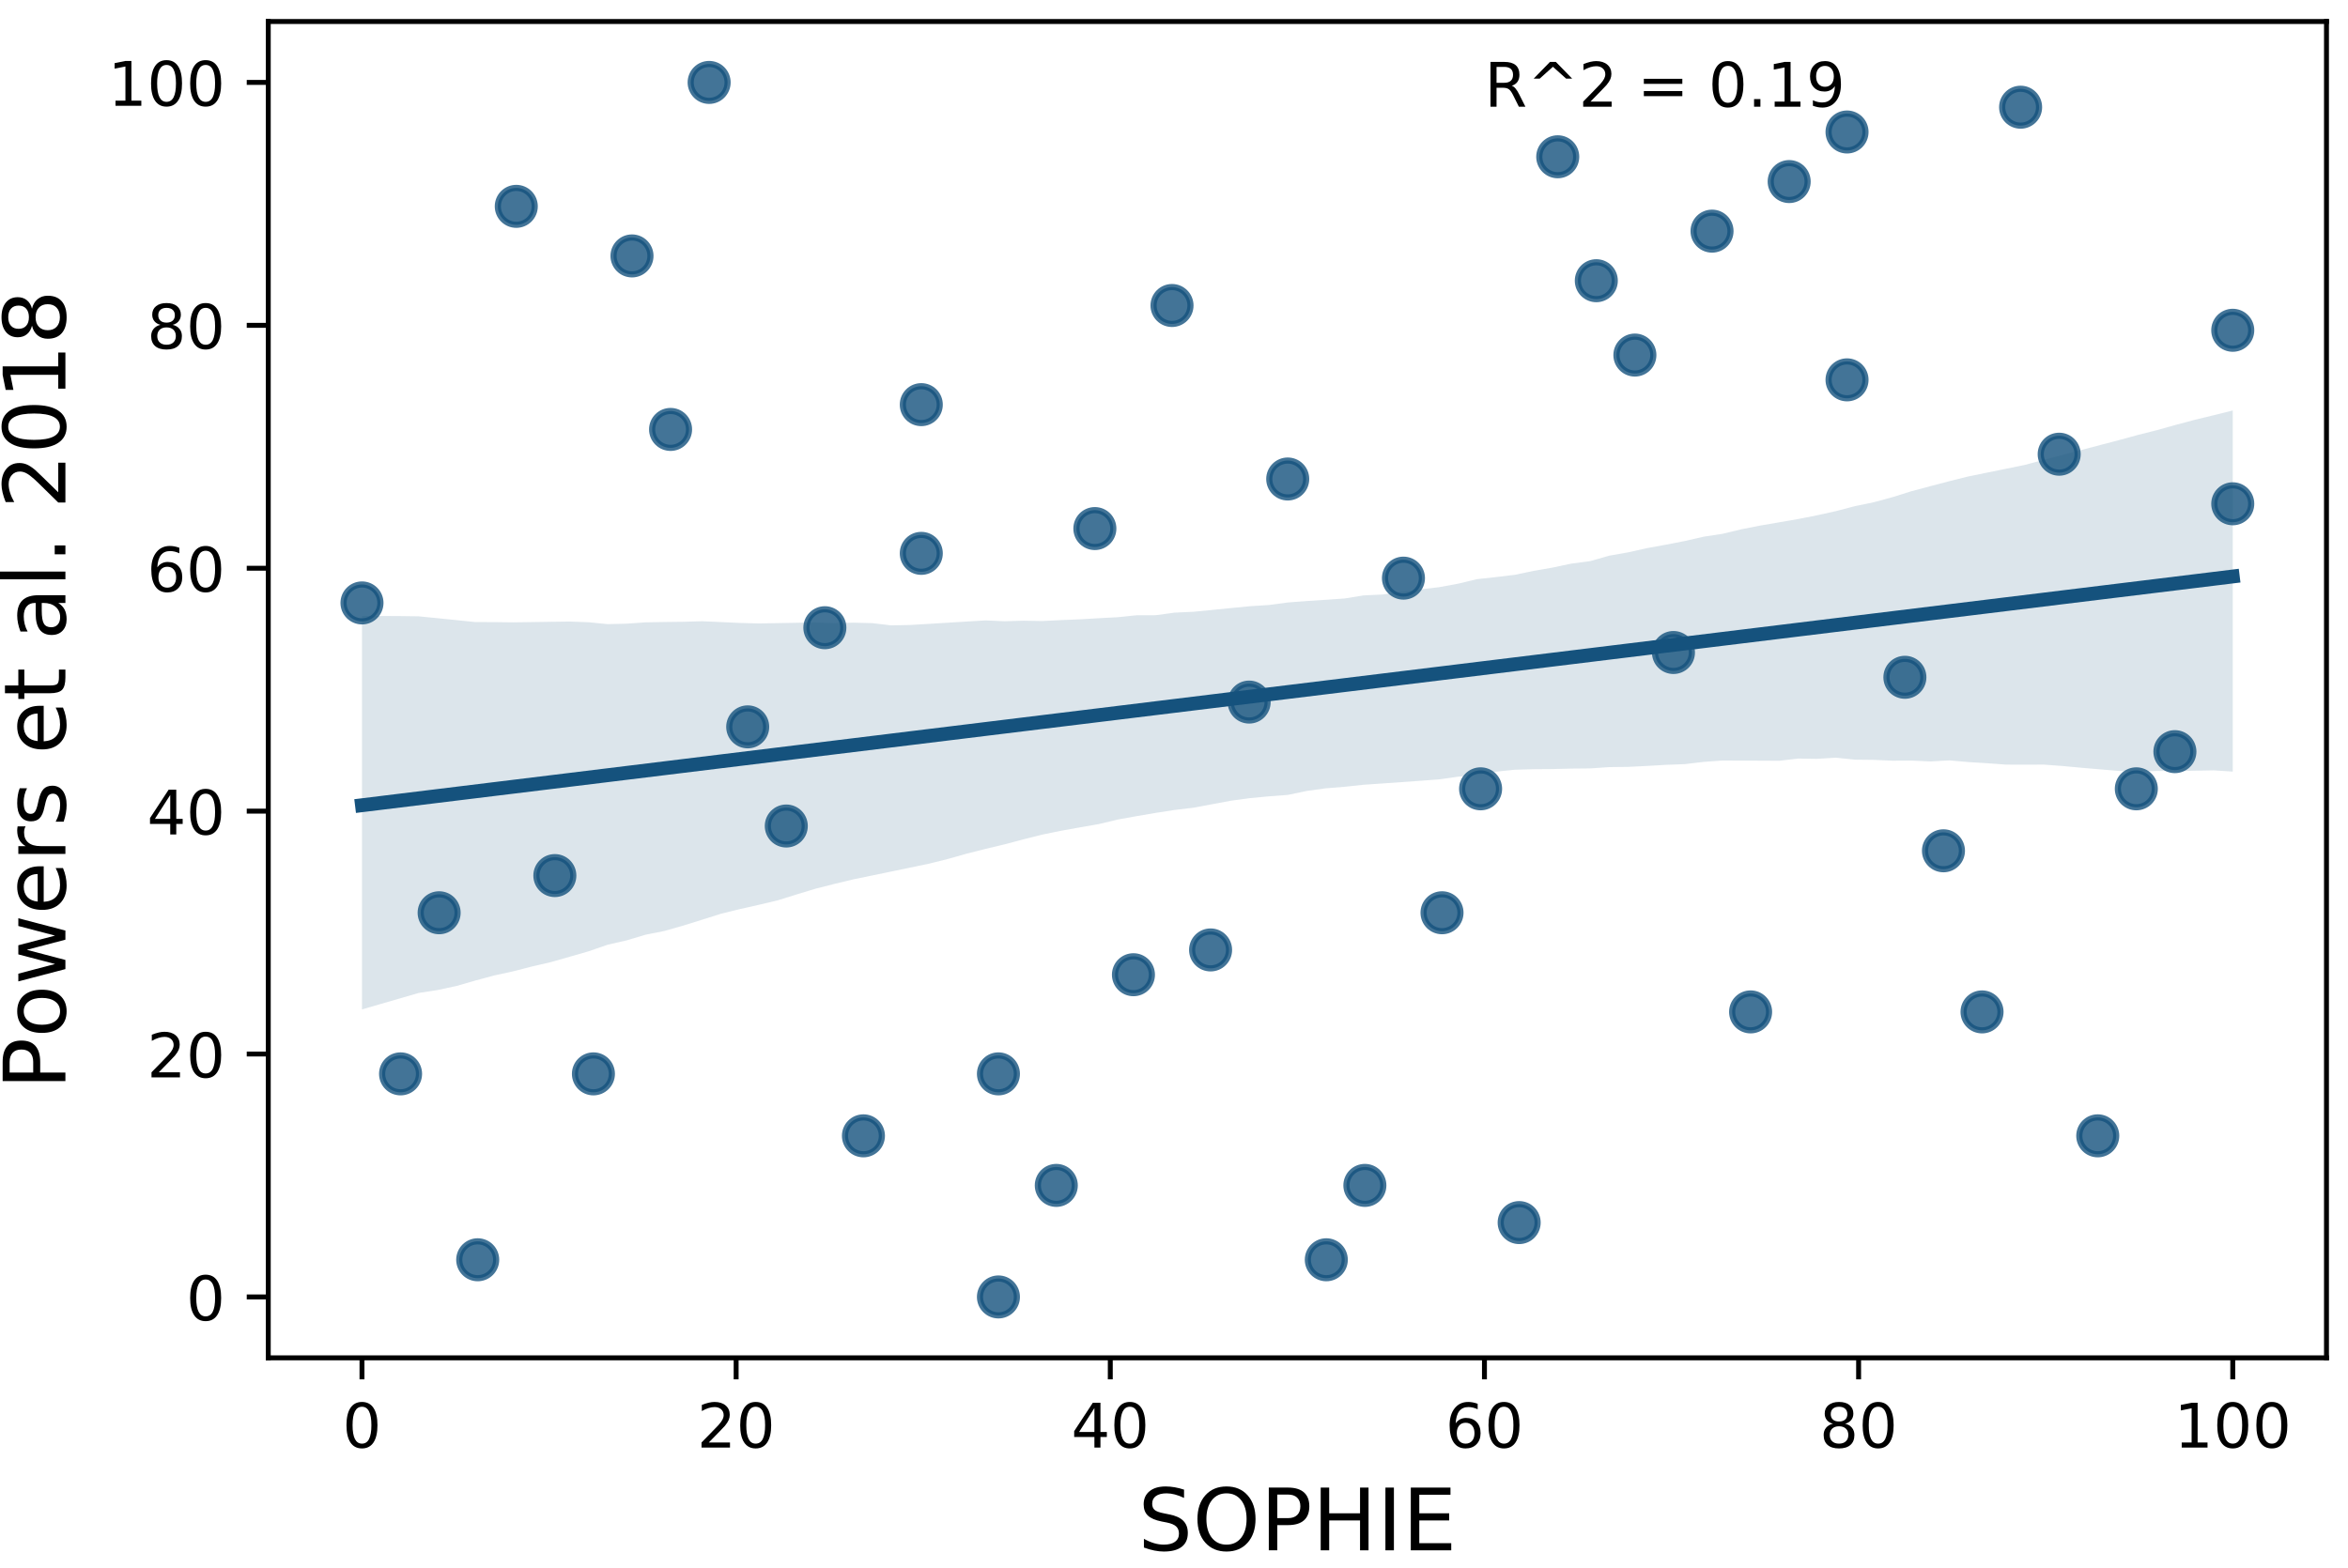 <?xml version="1.0" encoding="utf-8" standalone="no"?>
<!DOCTYPE svg PUBLIC "-//W3C//DTD SVG 1.1//EN"
  "http://www.w3.org/Graphics/SVG/1.1/DTD/svg11.dtd">
<!-- Created with matplotlib (https://matplotlib.org/) -->
<svg height="255.167pt" version="1.1" viewBox="0 0 381.937 255.167" width="381.937pt" xmlns="http://www.w3.org/2000/svg" xmlns:xlink="http://www.w3.org/1999/xlink">
 <defs>
  <style type="text/css">
*{stroke-linecap:butt;stroke-linejoin:round;}
  </style>
 </defs>
 <g id="figure_1">
  <g id="patch_1">
   <path d="M 0 255.167
L 381.937 255.167
L 381.937 0
L 0 0
z
" style="fill:none;"/>
  </g>
  <g id="axes_1">
   <g id="patch_2">
    <path d="M 43.637 220.94
L 378.437 220.94
L 378.437 3.5
L 43.637 3.5
z
" style="fill:none;"/>
   </g>
   <g id="PathCollection_1">
    <defs>
     <path d="M 0 3
C 0.796 3 1.559 2.684 2.121 2.121
C 2.684 1.559 3 0.796 3 0
C 3 -0.796 2.684 -1.559 2.121 -2.121
C 1.559 -2.684 0.796 -3 0 -3
C -0.796 -3 -1.559 -2.684 -2.121 -2.121
C -2.684 -1.559 -3 -0.796 -3 0
C -3 0.796 -2.684 1.559 -2.121 2.121
C -1.559 2.684 -0.796 3 0 3
z
" id="m797c9a534a" style="stroke:#15527d;stroke-opacity:0.8;"/>
    </defs>
    <g clip-path="url(#p2f6f426ae2)">
     <use style="fill:#15527d;fill-opacity:0.8;stroke:#15527d;stroke-opacity:0.8;" x="65.157" xlink:href="#m797c9a534a" y="174.732"/>
     <use style="fill:#15527d;fill-opacity:0.8;stroke:#15527d;stroke-opacity:0.8;" x="115.352" xlink:href="#m797c9a534a" y="13.411"/>
     <use style="fill:#15527d;fill-opacity:0.8;stroke:#15527d;stroke-opacity:0.8;" x="300.447" xlink:href="#m797c9a534a" y="61.807"/>
     <use style="fill:#15527d;fill-opacity:0.8;stroke:#15527d;stroke-opacity:0.8;" x="77.706" xlink:href="#m797c9a534a" y="204.98"/>
     <use style="fill:#15527d;fill-opacity:0.8;stroke:#15527d;stroke-opacity:0.8;" x="71.431" xlink:href="#m797c9a534a" y="148.517"/>
     <use style="fill:#15527d;fill-opacity:0.8;stroke:#15527d;stroke-opacity:0.8;" x="247.115" xlink:href="#m797c9a534a" y="198.93"/>
     <use style="fill:#15527d;fill-opacity:0.8;stroke:#15527d;stroke-opacity:0.8;" x="347.505" xlink:href="#m797c9a534a" y="128.352"/>
     <use style="fill:#15527d;fill-opacity:0.8;stroke:#15527d;stroke-opacity:0.8;" x="341.231" xlink:href="#m797c9a534a" y="184.814"/>
     <use style="fill:#15527d;fill-opacity:0.8;stroke:#15527d;stroke-opacity:0.8;" x="203.194" xlink:href="#m797c9a534a" y="114.237"/>
     <use style="fill:#15527d;fill-opacity:0.8;stroke:#15527d;stroke-opacity:0.8;" x="127.901" xlink:href="#m797c9a534a" y="134.402"/>
     <use style="fill:#15527d;fill-opacity:0.8;stroke:#15527d;stroke-opacity:0.8;" x="90.254" xlink:href="#m797c9a534a" y="142.468"/>
     <use style="fill:#15527d;fill-opacity:0.8;stroke:#15527d;stroke-opacity:0.8;" x="184.371" xlink:href="#m797c9a534a" y="158.6"/>
     <use style="fill:#15527d;fill-opacity:0.8;stroke:#15527d;stroke-opacity:0.8;" x="83.98" xlink:href="#m797c9a534a" y="33.576"/>
     <use style="fill:#15527d;fill-opacity:0.8;stroke:#15527d;stroke-opacity:0.8;" x="316.133" xlink:href="#m797c9a534a" y="138.435"/>
     <use style="fill:#15527d;fill-opacity:0.8;stroke:#15527d;stroke-opacity:0.8;" x="234.566" xlink:href="#m797c9a534a" y="148.517"/>
     <use style="fill:#15527d;fill-opacity:0.8;stroke:#15527d;stroke-opacity:0.8;" x="134.175" xlink:href="#m797c9a534a" y="102.137"/>
     <use style="fill:#15527d;fill-opacity:0.8;stroke:#15527d;stroke-opacity:0.8;" x="149.861" xlink:href="#m797c9a534a" y="90.038"/>
     <use style="fill:#15527d;fill-opacity:0.8;stroke:#15527d;stroke-opacity:0.8;" x="291.036" xlink:href="#m797c9a534a" y="29.543"/>
     <use style="fill:#15527d;fill-opacity:0.8;stroke:#15527d;stroke-opacity:0.8;" x="328.682" xlink:href="#m797c9a534a" y="17.444"/>
     <use style="fill:#15527d;fill-opacity:0.8;stroke:#15527d;stroke-opacity:0.8;" x="253.389" xlink:href="#m797c9a534a" y="25.51"/>
     <use style="fill:#15527d;fill-opacity:0.8;stroke:#15527d;stroke-opacity:0.8;" x="228.292" xlink:href="#m797c9a534a" y="94.071"/>
     <use style="fill:#15527d;fill-opacity:0.8;stroke:#15527d;stroke-opacity:0.8;" x="265.938" xlink:href="#m797c9a534a" y="57.774"/>
     <use style="fill:#15527d;fill-opacity:0.8;stroke:#15527d;stroke-opacity:0.8;" x="278.487" xlink:href="#m797c9a534a" y="37.609"/>
     <use style="fill:#15527d;fill-opacity:0.8;stroke:#15527d;stroke-opacity:0.8;" x="363.191" xlink:href="#m797c9a534a" y="53.741"/>
     <use style="fill:#15527d;fill-opacity:0.8;stroke:#15527d;stroke-opacity:0.8;" x="272.212" xlink:href="#m797c9a534a" y="106.17"/>
     <use style="fill:#15527d;fill-opacity:0.8;stroke:#15527d;stroke-opacity:0.8;" x="353.78" xlink:href="#m797c9a534a" y="122.303"/>
     <use style="fill:#15527d;fill-opacity:0.8;stroke:#15527d;stroke-opacity:0.8;" x="58.882" xlink:href="#m797c9a534a" y="98.104"/>
     <use style="fill:#15527d;fill-opacity:0.8;stroke:#15527d;stroke-opacity:0.8;" x="222.017" xlink:href="#m797c9a534a" y="192.88"/>
     <use style="fill:#15527d;fill-opacity:0.8;stroke:#15527d;stroke-opacity:0.8;" x="215.743" xlink:href="#m797c9a534a" y="204.98"/>
     <use style="fill:#15527d;fill-opacity:0.8;stroke:#15527d;stroke-opacity:0.8;" x="178.096" xlink:href="#m797c9a534a" y="86.005"/>
     <use style="fill:#15527d;fill-opacity:0.8;stroke:#15527d;stroke-opacity:0.8;" x="309.859" xlink:href="#m797c9a534a" y="110.203"/>
     <use style="fill:#15527d;fill-opacity:0.8;stroke:#15527d;stroke-opacity:0.8;" x="149.861" xlink:href="#m797c9a534a" y="65.84"/>
     <use style="fill:#15527d;fill-opacity:0.8;stroke:#15527d;stroke-opacity:0.8;" x="240.84" xlink:href="#m797c9a534a" y="128.352"/>
     <use style="fill:#15527d;fill-opacity:0.8;stroke:#15527d;stroke-opacity:0.8;" x="300.447" xlink:href="#m797c9a534a" y="21.477"/>
     <use style="fill:#15527d;fill-opacity:0.8;stroke:#15527d;stroke-opacity:0.8;" x="322.408" xlink:href="#m797c9a534a" y="164.649"/>
     <use style="fill:#15527d;fill-opacity:0.8;stroke:#15527d;stroke-opacity:0.8;" x="162.41" xlink:href="#m797c9a534a" y="174.732"/>
     <use style="fill:#15527d;fill-opacity:0.8;stroke:#15527d;stroke-opacity:0.8;" x="109.078" xlink:href="#m797c9a534a" y="69.873"/>
     <use style="fill:#15527d;fill-opacity:0.8;stroke:#15527d;stroke-opacity:0.8;" x="96.529" xlink:href="#m797c9a534a" y="174.732"/>
     <use style="fill:#15527d;fill-opacity:0.8;stroke:#15527d;stroke-opacity:0.8;" x="121.626" xlink:href="#m797c9a534a" y="118.27"/>
     <use style="fill:#15527d;fill-opacity:0.8;stroke:#15527d;stroke-opacity:0.8;" x="259.664" xlink:href="#m797c9a534a" y="45.675"/>
     <use style="fill:#15527d;fill-opacity:0.8;stroke:#15527d;stroke-opacity:0.8;" x="162.41" xlink:href="#m797c9a534a" y="211.029"/>
     <use style="fill:#15527d;fill-opacity:0.8;stroke:#15527d;stroke-opacity:0.8;" x="190.645" xlink:href="#m797c9a534a" y="49.708"/>
     <use style="fill:#15527d;fill-opacity:0.8;stroke:#15527d;stroke-opacity:0.8;" x="102.803" xlink:href="#m797c9a534a" y="41.642"/>
     <use style="fill:#15527d;fill-opacity:0.8;stroke:#15527d;stroke-opacity:0.8;" x="140.45" xlink:href="#m797c9a534a" y="184.814"/>
     <use style="fill:#15527d;fill-opacity:0.8;stroke:#15527d;stroke-opacity:0.8;" x="196.919" xlink:href="#m797c9a534a" y="154.567"/>
     <use style="fill:#15527d;fill-opacity:0.8;stroke:#15527d;stroke-opacity:0.8;" x="209.468" xlink:href="#m797c9a534a" y="77.939"/>
     <use style="fill:#15527d;fill-opacity:0.8;stroke:#15527d;stroke-opacity:0.8;" x="363.191" xlink:href="#m797c9a534a" y="81.972"/>
     <use style="fill:#15527d;fill-opacity:0.8;stroke:#15527d;stroke-opacity:0.8;" x="334.957" xlink:href="#m797c9a534a" y="73.906"/>
     <use style="fill:#15527d;fill-opacity:0.8;stroke:#15527d;stroke-opacity:0.8;" x="171.822" xlink:href="#m797c9a534a" y="192.88"/>
     <use style="fill:#15527d;fill-opacity:0.8;stroke:#15527d;stroke-opacity:0.8;" x="284.761" xlink:href="#m797c9a534a" y="164.649"/>
    </g>
   </g>
   <g id="PolyCollection_1">
    <path clip-path="url(#p2f6f426ae2)" d="M 58.882 100.211
L 58.882 164.243
L 61.956 163.351
L 65.03 162.459
L 68.104 161.567
L 71.178 161.091
L 74.251 160.431
L 77.325 159.544
L 80.399 158.718
L 83.473 158.047
L 86.547 157.257
L 89.621 156.543
L 92.694 155.667
L 95.768 154.783
L 98.842 153.717
L 101.916 153.014
L 104.99 152.094
L 108.064 151.483
L 111.137 150.605
L 114.211 149.65
L 117.285 148.675
L 120.359 147.918
L 123.433 147.227
L 126.507 146.496
L 129.58 145.536
L 132.654 144.605
L 135.728 143.822
L 138.802 143.085
L 141.876 142.452
L 144.95 141.815
L 148.023 141.174
L 151.097 140.536
L 154.171 139.769
L 157.245 138.902
L 160.319 138.122
L 163.393 137.388
L 166.466 136.574
L 169.54 135.799
L 172.614 135.173
L 175.688 134.62
L 178.762 134.083
L 181.835 133.346
L 184.909 132.795
L 187.983 132.269
L 191.057 131.791
L 194.131 131.426
L 197.205 130.851
L 200.278 130.277
L 203.352 129.864
L 206.426 129.573
L 209.5 129.338
L 212.574 128.695
L 215.648 128.269
L 218.721 128.02
L 221.795 127.691
L 224.869 127.481
L 227.943 127.263
L 231.017 127.043
L 234.091 126.814
L 237.164 126.379
L 240.238 126.079
L 243.312 125.566
L 246.386 125.247
L 249.46 125.159
L 252.534 125.135
L 255.607 125.06
L 258.681 125.03
L 261.755 124.818
L 264.829 124.782
L 267.903 124.628
L 270.977 124.449
L 274.05 124.336
L 277.124 123.968
L 280.198 123.745
L 283.272 123.76
L 286.346 123.775
L 289.42 123.79
L 292.493 123.428
L 295.567 123.472
L 298.641 123.285
L 301.715 123.606
L 304.789 123.641
L 307.862 123.777
L 310.936 123.756
L 314.01 123.896
L 317.084 123.725
L 320.158 123.996
L 323.232 124.185
L 326.305 124.413
L 329.379 124.42
L 332.453 124.412
L 335.527 124.641
L 338.601 124.926
L 341.675 125.189
L 344.748 125.451
L 347.822 125.57
L 350.896 125.438
L 353.97 125.484
L 357.044 125.405
L 360.118 125.349
L 363.191 125.55
L 363.191 66.792
L 363.191 66.792
L 360.118 67.558
L 357.044 68.3
L 353.97 69.119
L 350.896 69.981
L 347.822 70.754
L 344.748 71.595
L 341.675 72.403
L 338.601 73.21
L 335.527 74.021
L 332.453 74.814
L 329.379 75.646
L 326.305 76.276
L 323.232 76.901
L 320.158 77.528
L 317.084 78.296
L 314.01 79.104
L 310.936 79.922
L 307.862 80.889
L 304.789 81.722
L 301.715 82.36
L 298.641 83.167
L 295.567 83.846
L 292.493 84.455
L 289.42 84.985
L 286.346 85.515
L 283.272 86.119
L 280.198 86.857
L 277.124 87.328
L 274.05 88.03
L 270.977 88.63
L 267.903 89.189
L 264.829 89.879
L 261.755 90.418
L 258.681 91.299
L 255.607 91.704
L 252.534 92.356
L 249.46 92.89
L 246.386 93.533
L 243.312 93.903
L 240.238 94.24
L 237.164 94.978
L 234.091 95.542
L 231.017 95.904
L 227.943 96.291
L 224.869 96.737
L 221.795 96.881
L 218.721 97.381
L 215.648 97.597
L 212.574 97.797
L 209.5 98.03
L 206.426 98.44
L 203.352 98.637
L 200.278 98.936
L 197.205 99.243
L 194.131 99.543
L 191.057 99.685
L 187.983 100.103
L 184.909 100.109
L 181.835 100.426
L 178.762 100.589
L 175.688 100.772
L 172.614 100.897
L 169.54 101.05
L 166.466 100.996
L 163.393 101.085
L 160.319 100.947
L 157.245 101.134
L 154.171 101.323
L 151.097 101.511
L 148.023 101.694
L 144.95 101.755
L 141.876 101.393
L 138.802 101.315
L 135.728 101.4
L 132.654 101.277
L 129.58 101.334
L 126.507 101.389
L 123.433 101.444
L 120.359 101.36
L 117.285 101.221
L 114.211 101.082
L 111.137 101.172
L 108.064 101.208
L 104.99 101.266
L 101.916 101.48
L 98.842 101.554
L 95.768 101.251
L 92.694 101.133
L 89.621 101.174
L 86.547 101.221
L 83.473 101.265
L 80.399 101.227
L 77.325 101.218
L 74.251 100.905
L 71.178 100.591
L 68.104 100.284
L 65.03 100.244
L 61.956 100.227
L 58.882 100.211
z
" style="fill:#15527d;fill-opacity:0.15;"/>
   </g>
   <g id="matplotlib.axis_1">
    <g id="xtick_1">
     <g id="line2d_1">
      <defs>
       <path d="M 0 0
L 0 3.5
" id="mb84f3ebc12" style="stroke:#000000;stroke-width:0.8;"/>
      </defs>
      <g>
       <use style="stroke:#000000;stroke-width:0.8;" x="58.882" xlink:href="#mb84f3ebc12" y="220.94"/>
      </g>
     </g>
     <g id="text_1">
      <!-- 0 -->
      <defs>
       <path d="M 31.781 66.406
Q 24.172 66.406 20.328 58.906
Q 16.5 51.422 16.5 36.375
Q 16.5 21.391 20.328 13.891
Q 24.172 6.391 31.781 6.391
Q 39.453 6.391 43.281 13.891
Q 47.125 21.391 47.125 36.375
Q 47.125 51.422 43.281 58.906
Q 39.453 66.406 31.781 66.406
z
M 31.781 74.219
Q 44.047 74.219 50.516 64.516
Q 56.984 54.828 56.984 36.375
Q 56.984 17.969 50.516 8.266
Q 44.047 -1.422 31.781 -1.422
Q 19.531 -1.422 13.062 8.266
Q 6.594 17.969 6.594 36.375
Q 6.594 54.828 13.062 64.516
Q 19.531 74.219 31.781 74.219
z
" id="DejaVuSans-48"/>
      </defs>
      <g transform="translate(55.701 235.538)scale(0.1 -0.1)">
       <use xlink:href="#DejaVuSans-48"/>
      </g>
     </g>
    </g>
    <g id="xtick_2">
     <g id="line2d_2">
      <g>
       <use style="stroke:#000000;stroke-width:0.8;" x="119.744" xlink:href="#mb84f3ebc12" y="220.94"/>
      </g>
     </g>
     <g id="text_2">
      <!-- 20 -->
      <defs>
       <path d="M 19.188 8.297
L 53.609 8.297
L 53.609 0
L 7.328 0
L 7.328 8.297
Q 12.938 14.109 22.625 23.891
Q 32.328 33.688 34.812 36.531
Q 39.547 41.844 41.422 45.531
Q 43.312 49.219 43.312 52.781
Q 43.312 58.594 39.234 62.25
Q 35.156 65.922 28.609 65.922
Q 23.969 65.922 18.812 64.312
Q 13.672 62.703 7.812 59.422
L 7.812 69.391
Q 13.766 71.781 18.938 73
Q 24.125 74.219 28.422 74.219
Q 39.75 74.219 46.484 68.547
Q 53.219 62.891 53.219 53.422
Q 53.219 48.922 51.531 44.891
Q 49.859 40.875 45.406 35.406
Q 44.188 33.984 37.641 27.219
Q 31.109 20.453 19.188 8.297
z
" id="DejaVuSans-50"/>
      </defs>
      <g transform="translate(113.382 235.538)scale(0.1 -0.1)">
       <use xlink:href="#DejaVuSans-50"/>
       <use x="63.623" xlink:href="#DejaVuSans-48"/>
      </g>
     </g>
    </g>
    <g id="xtick_3">
     <g id="line2d_3">
      <g>
       <use style="stroke:#000000;stroke-width:0.8;" x="180.606" xlink:href="#mb84f3ebc12" y="220.94"/>
      </g>
     </g>
     <g id="text_3">
      <!-- 40 -->
      <defs>
       <path d="M 37.797 64.312
L 12.891 25.391
L 37.797 25.391
z
M 35.203 72.906
L 47.609 72.906
L 47.609 25.391
L 58.016 25.391
L 58.016 17.188
L 47.609 17.188
L 47.609 0
L 37.797 0
L 37.797 17.188
L 4.891 17.188
L 4.891 26.703
z
" id="DejaVuSans-52"/>
      </defs>
      <g transform="translate(174.243 235.538)scale(0.1 -0.1)">
       <use xlink:href="#DejaVuSans-52"/>
       <use x="63.623" xlink:href="#DejaVuSans-48"/>
      </g>
     </g>
    </g>
    <g id="xtick_4">
     <g id="line2d_4">
      <g>
       <use style="stroke:#000000;stroke-width:0.8;" x="241.468" xlink:href="#mb84f3ebc12" y="220.94"/>
      </g>
     </g>
     <g id="text_4">
      <!-- 60 -->
      <defs>
       <path d="M 33.016 40.375
Q 26.375 40.375 22.484 35.828
Q 18.609 31.297 18.609 23.391
Q 18.609 15.531 22.484 10.953
Q 26.375 6.391 33.016 6.391
Q 39.656 6.391 43.531 10.953
Q 47.406 15.531 47.406 23.391
Q 47.406 31.297 43.531 35.828
Q 39.656 40.375 33.016 40.375
z
M 52.594 71.297
L 52.594 62.312
Q 48.875 64.062 45.094 64.984
Q 41.312 65.922 37.594 65.922
Q 27.828 65.922 22.672 59.328
Q 17.531 52.734 16.797 39.406
Q 19.672 43.656 24.016 45.922
Q 28.375 48.188 33.594 48.188
Q 44.578 48.188 50.953 41.516
Q 57.328 34.859 57.328 23.391
Q 57.328 12.156 50.688 5.359
Q 44.047 -1.422 33.016 -1.422
Q 20.359 -1.422 13.672 8.266
Q 6.984 17.969 6.984 36.375
Q 6.984 53.656 15.188 63.938
Q 23.391 74.219 37.203 74.219
Q 40.922 74.219 44.703 73.484
Q 48.484 72.75 52.594 71.297
z
" id="DejaVuSans-54"/>
      </defs>
      <g transform="translate(235.105 235.538)scale(0.1 -0.1)">
       <use xlink:href="#DejaVuSans-54"/>
       <use x="63.623" xlink:href="#DejaVuSans-48"/>
      </g>
     </g>
    </g>
    <g id="xtick_5">
     <g id="line2d_5">
      <g>
       <use style="stroke:#000000;stroke-width:0.8;" x="302.33" xlink:href="#mb84f3ebc12" y="220.94"/>
      </g>
     </g>
     <g id="text_5">
      <!-- 80 -->
      <defs>
       <path d="M 31.781 34.625
Q 24.75 34.625 20.719 30.859
Q 16.703 27.094 16.703 20.516
Q 16.703 13.922 20.719 10.156
Q 24.75 6.391 31.781 6.391
Q 38.812 6.391 42.859 10.172
Q 46.922 13.969 46.922 20.516
Q 46.922 27.094 42.891 30.859
Q 38.875 34.625 31.781 34.625
z
M 21.922 38.812
Q 15.578 40.375 12.031 44.719
Q 8.5 49.078 8.5 55.328
Q 8.5 64.062 14.719 69.141
Q 20.953 74.219 31.781 74.219
Q 42.672 74.219 48.875 69.141
Q 55.078 64.062 55.078 55.328
Q 55.078 49.078 51.531 44.719
Q 48 40.375 41.703 38.812
Q 48.828 37.156 52.797 32.312
Q 56.781 27.484 56.781 20.516
Q 56.781 9.906 50.312 4.234
Q 43.844 -1.422 31.781 -1.422
Q 19.734 -1.422 13.25 4.234
Q 6.781 9.906 6.781 20.516
Q 6.781 27.484 10.781 32.312
Q 14.797 37.156 21.922 38.812
z
M 18.312 54.391
Q 18.312 48.734 21.844 45.562
Q 25.391 42.391 31.781 42.391
Q 38.141 42.391 41.719 45.562
Q 45.312 48.734 45.312 54.391
Q 45.312 60.062 41.719 63.234
Q 38.141 66.406 31.781 66.406
Q 25.391 66.406 21.844 63.234
Q 18.312 60.062 18.312 54.391
z
" id="DejaVuSans-56"/>
      </defs>
      <g transform="translate(295.967 235.538)scale(0.1 -0.1)">
       <use xlink:href="#DejaVuSans-56"/>
       <use x="63.623" xlink:href="#DejaVuSans-48"/>
      </g>
     </g>
    </g>
    <g id="xtick_6">
     <g id="line2d_6">
      <g>
       <use style="stroke:#000000;stroke-width:0.8;" x="363.191" xlink:href="#mb84f3ebc12" y="220.94"/>
      </g>
     </g>
     <g id="text_6">
      <!-- 100 -->
      <defs>
       <path d="M 12.406 8.297
L 28.516 8.297
L 28.516 63.922
L 10.984 60.406
L 10.984 69.391
L 28.422 72.906
L 38.281 72.906
L 38.281 8.297
L 54.391 8.297
L 54.391 0
L 12.406 0
z
" id="DejaVuSans-49"/>
      </defs>
      <g transform="translate(353.648 235.538)scale(0.1 -0.1)">
       <use xlink:href="#DejaVuSans-49"/>
       <use x="63.623" xlink:href="#DejaVuSans-48"/>
       <use x="127.246" xlink:href="#DejaVuSans-48"/>
      </g>
     </g>
    </g>
    <g id="text_7">
     <!-- SOPHIE -->
     <defs>
      <path d="M 53.516 70.516
L 53.516 60.891
Q 47.906 63.578 42.922 64.891
Q 37.938 66.219 33.297 66.219
Q 25.25 66.219 20.875 63.094
Q 16.5 59.969 16.5 54.203
Q 16.5 49.359 19.406 46.891
Q 22.312 44.438 30.422 42.922
L 36.375 41.703
Q 47.406 39.594 52.656 34.297
Q 57.906 29 57.906 20.125
Q 57.906 9.516 50.797 4.047
Q 43.703 -1.422 29.984 -1.422
Q 24.812 -1.422 18.969 -0.25
Q 13.141 0.922 6.891 3.219
L 6.891 13.375
Q 12.891 10.016 18.656 8.297
Q 24.422 6.594 29.984 6.594
Q 38.422 6.594 43.016 9.906
Q 47.609 13.234 47.609 19.391
Q 47.609 24.75 44.312 27.781
Q 41.016 30.812 33.5 32.328
L 27.484 33.5
Q 16.453 35.688 11.516 40.375
Q 6.594 45.062 6.594 53.422
Q 6.594 63.094 13.406 68.656
Q 20.219 74.219 32.172 74.219
Q 37.312 74.219 42.625 73.281
Q 47.953 72.359 53.516 70.516
z
" id="DejaVuSans-83"/>
      <path d="M 39.406 66.219
Q 28.656 66.219 22.328 58.203
Q 16.016 50.203 16.016 36.375
Q 16.016 22.609 22.328 14.594
Q 28.656 6.594 39.406 6.594
Q 50.141 6.594 56.422 14.594
Q 62.703 22.609 62.703 36.375
Q 62.703 50.203 56.422 58.203
Q 50.141 66.219 39.406 66.219
z
M 39.406 74.219
Q 54.734 74.219 63.906 63.938
Q 73.094 53.656 73.094 36.375
Q 73.094 19.141 63.906 8.859
Q 54.734 -1.422 39.406 -1.422
Q 24.031 -1.422 14.812 8.828
Q 5.609 19.094 5.609 36.375
Q 5.609 53.656 14.812 63.938
Q 24.031 74.219 39.406 74.219
z
" id="DejaVuSans-79"/>
      <path d="M 19.672 64.797
L 19.672 37.406
L 32.078 37.406
Q 38.969 37.406 42.719 40.969
Q 46.484 44.531 46.484 51.125
Q 46.484 57.672 42.719 61.234
Q 38.969 64.797 32.078 64.797
z
M 9.812 72.906
L 32.078 72.906
Q 44.344 72.906 50.609 67.359
Q 56.891 61.812 56.891 51.125
Q 56.891 40.328 50.609 34.812
Q 44.344 29.297 32.078 29.297
L 19.672 29.297
L 19.672 0
L 9.812 0
z
" id="DejaVuSans-80"/>
      <path d="M 9.812 72.906
L 19.672 72.906
L 19.672 43.016
L 55.516 43.016
L 55.516 72.906
L 65.375 72.906
L 65.375 0
L 55.516 0
L 55.516 34.719
L 19.672 34.719
L 19.672 0
L 9.812 0
z
" id="DejaVuSans-72"/>
      <path d="M 9.812 72.906
L 19.672 72.906
L 19.672 0
L 9.812 0
z
" id="DejaVuSans-73"/>
      <path d="M 9.812 72.906
L 55.906 72.906
L 55.906 64.594
L 19.672 64.594
L 19.672 43.016
L 54.391 43.016
L 54.391 34.719
L 19.672 34.719
L 19.672 8.297
L 56.781 8.297
L 56.781 0
L 9.812 0
z
" id="DejaVuSans-69"/>
     </defs>
     <g transform="translate(185.11 252.256)scale(0.14 -0.14)">
      <use xlink:href="#DejaVuSans-83"/>
      <use x="63.477" xlink:href="#DejaVuSans-79"/>
      <use x="142.188" xlink:href="#DejaVuSans-80"/>
      <use x="202.49" xlink:href="#DejaVuSans-72"/>
      <use x="277.686" xlink:href="#DejaVuSans-73"/>
      <use x="307.178" xlink:href="#DejaVuSans-69"/>
     </g>
    </g>
   </g>
   <g id="matplotlib.axis_2">
    <g id="ytick_1">
     <g id="line2d_7">
      <defs>
       <path d="M 0 0
L -3.5 0
" id="m14a19bd4d1" style="stroke:#000000;stroke-width:0.8;"/>
      </defs>
      <g>
       <use style="stroke:#000000;stroke-width:0.8;" x="43.637" xlink:href="#m14a19bd4d1" y="211.029"/>
      </g>
     </g>
     <g id="text_8">
      <!-- 0 -->
      <g transform="translate(30.274 214.828)scale(0.1 -0.1)">
       <use xlink:href="#DejaVuSans-48"/>
      </g>
     </g>
    </g>
    <g id="ytick_2">
     <g id="line2d_8">
      <g>
       <use style="stroke:#000000;stroke-width:0.8;" x="43.637" xlink:href="#m14a19bd4d1" y="171.505"/>
      </g>
     </g>
     <g id="text_9">
      <!-- 20 -->
      <g transform="translate(23.912 175.305)scale(0.1 -0.1)">
       <use xlink:href="#DejaVuSans-50"/>
       <use x="63.623" xlink:href="#DejaVuSans-48"/>
      </g>
     </g>
    </g>
    <g id="ytick_3">
     <g id="line2d_9">
      <g>
       <use style="stroke:#000000;stroke-width:0.8;" x="43.637" xlink:href="#m14a19bd4d1" y="131.982"/>
      </g>
     </g>
     <g id="text_10">
      <!-- 40 -->
      <g transform="translate(23.912 135.781)scale(0.1 -0.1)">
       <use xlink:href="#DejaVuSans-52"/>
       <use x="63.623" xlink:href="#DejaVuSans-48"/>
      </g>
     </g>
    </g>
    <g id="ytick_4">
     <g id="line2d_10">
      <g>
       <use style="stroke:#000000;stroke-width:0.8;" x="43.637" xlink:href="#m14a19bd4d1" y="92.458"/>
      </g>
     </g>
     <g id="text_11">
      <!-- 60 -->
      <g transform="translate(23.912 96.257)scale(0.1 -0.1)">
       <use xlink:href="#DejaVuSans-54"/>
       <use x="63.623" xlink:href="#DejaVuSans-48"/>
      </g>
     </g>
    </g>
    <g id="ytick_5">
     <g id="line2d_11">
      <g>
       <use style="stroke:#000000;stroke-width:0.8;" x="43.637" xlink:href="#m14a19bd4d1" y="52.935"/>
      </g>
     </g>
     <g id="text_12">
      <!-- 80 -->
      <g transform="translate(23.912 56.734)scale(0.1 -0.1)">
       <use xlink:href="#DejaVuSans-56"/>
       <use x="63.623" xlink:href="#DejaVuSans-48"/>
      </g>
     </g>
    </g>
    <g id="ytick_6">
     <g id="line2d_12">
      <g>
       <use style="stroke:#000000;stroke-width:0.8;" x="43.637" xlink:href="#m14a19bd4d1" y="13.411"/>
      </g>
     </g>
     <g id="text_13">
      <!-- 100 -->
      <g transform="translate(17.549 17.21)scale(0.1 -0.1)">
       <use xlink:href="#DejaVuSans-49"/>
       <use x="63.623" xlink:href="#DejaVuSans-48"/>
       <use x="127.246" xlink:href="#DejaVuSans-48"/>
      </g>
     </g>
    </g>
    <g id="text_14">
     <!-- Powers et al. 2018 -->
     <defs>
      <path d="M 30.609 48.391
Q 23.391 48.391 19.188 42.75
Q 14.984 37.109 14.984 27.297
Q 14.984 17.484 19.156 11.844
Q 23.344 6.203 30.609 6.203
Q 37.797 6.203 41.984 11.859
Q 46.188 17.531 46.188 27.297
Q 46.188 37.016 41.984 42.703
Q 37.797 48.391 30.609 48.391
z
M 30.609 56
Q 42.328 56 49.016 48.375
Q 55.719 40.766 55.719 27.297
Q 55.719 13.875 49.016 6.219
Q 42.328 -1.422 30.609 -1.422
Q 18.844 -1.422 12.172 6.219
Q 5.516 13.875 5.516 27.297
Q 5.516 40.766 12.172 48.375
Q 18.844 56 30.609 56
z
" id="DejaVuSans-111"/>
      <path d="M 4.203 54.688
L 13.188 54.688
L 24.422 12.016
L 35.594 54.688
L 46.188 54.688
L 57.422 12.016
L 68.609 54.688
L 77.594 54.688
L 63.281 0
L 52.688 0
L 40.922 44.828
L 29.109 0
L 18.5 0
z
" id="DejaVuSans-119"/>
      <path d="M 56.203 29.594
L 56.203 25.203
L 14.891 25.203
Q 15.484 15.922 20.484 11.062
Q 25.484 6.203 34.422 6.203
Q 39.594 6.203 44.453 7.469
Q 49.312 8.734 54.109 11.281
L 54.109 2.781
Q 49.266 0.734 44.188 -0.344
Q 39.109 -1.422 33.891 -1.422
Q 20.797 -1.422 13.156 6.188
Q 5.516 13.812 5.516 26.812
Q 5.516 40.234 12.766 48.109
Q 20.016 56 32.328 56
Q 43.359 56 49.781 48.891
Q 56.203 41.797 56.203 29.594
z
M 47.219 32.234
Q 47.125 39.594 43.094 43.984
Q 39.062 48.391 32.422 48.391
Q 24.906 48.391 20.391 44.141
Q 15.875 39.891 15.188 32.172
z
" id="DejaVuSans-101"/>
      <path d="M 41.109 46.297
Q 39.594 47.172 37.812 47.578
Q 36.031 48 33.891 48
Q 26.266 48 22.188 43.047
Q 18.109 38.094 18.109 28.812
L 18.109 0
L 9.078 0
L 9.078 54.688
L 18.109 54.688
L 18.109 46.188
Q 20.953 51.172 25.484 53.578
Q 30.031 56 36.531 56
Q 37.453 56 38.578 55.875
Q 39.703 55.766 41.062 55.516
z
" id="DejaVuSans-114"/>
      <path d="M 44.281 53.078
L 44.281 44.578
Q 40.484 46.531 36.375 47.5
Q 32.281 48.484 27.875 48.484
Q 21.188 48.484 17.844 46.438
Q 14.5 44.391 14.5 40.281
Q 14.5 37.156 16.891 35.375
Q 19.281 33.594 26.516 31.984
L 29.594 31.297
Q 39.156 29.25 43.188 25.516
Q 47.219 21.781 47.219 15.094
Q 47.219 7.469 41.188 3.016
Q 35.156 -1.422 24.609 -1.422
Q 20.219 -1.422 15.453 -0.562
Q 10.688 0.297 5.422 2
L 5.422 11.281
Q 10.406 8.688 15.234 7.391
Q 20.062 6.109 24.812 6.109
Q 31.156 6.109 34.562 8.281
Q 37.984 10.453 37.984 14.406
Q 37.984 18.062 35.516 20.016
Q 33.062 21.969 24.703 23.781
L 21.578 24.516
Q 13.234 26.266 9.516 29.906
Q 5.812 33.547 5.812 39.891
Q 5.812 47.609 11.281 51.797
Q 16.75 56 26.812 56
Q 31.781 56 36.172 55.266
Q 40.578 54.547 44.281 53.078
z
" id="DejaVuSans-115"/>
      <path id="DejaVuSans-32"/>
      <path d="M 18.312 70.219
L 18.312 54.688
L 36.812 54.688
L 36.812 47.703
L 18.312 47.703
L 18.312 18.016
Q 18.312 11.328 20.141 9.422
Q 21.969 7.516 27.594 7.516
L 36.812 7.516
L 36.812 0
L 27.594 0
Q 17.188 0 13.234 3.875
Q 9.281 7.766 9.281 18.016
L 9.281 47.703
L 2.688 47.703
L 2.688 54.688
L 9.281 54.688
L 9.281 70.219
z
" id="DejaVuSans-116"/>
      <path d="M 34.281 27.484
Q 23.391 27.484 19.188 25
Q 14.984 22.516 14.984 16.5
Q 14.984 11.719 18.141 8.906
Q 21.297 6.109 26.703 6.109
Q 34.188 6.109 38.703 11.406
Q 43.219 16.703 43.219 25.484
L 43.219 27.484
z
M 52.203 31.203
L 52.203 0
L 43.219 0
L 43.219 8.297
Q 40.141 3.328 35.547 0.953
Q 30.953 -1.422 24.312 -1.422
Q 15.922 -1.422 10.953 3.297
Q 6 8.016 6 15.922
Q 6 25.141 12.172 29.828
Q 18.359 34.516 30.609 34.516
L 43.219 34.516
L 43.219 35.406
Q 43.219 41.609 39.141 45
Q 35.062 48.391 27.688 48.391
Q 23 48.391 18.547 47.266
Q 14.109 46.141 10.016 43.891
L 10.016 52.203
Q 14.938 54.109 19.578 55.047
Q 24.219 56 28.609 56
Q 40.484 56 46.344 49.844
Q 52.203 43.703 52.203 31.203
z
" id="DejaVuSans-97"/>
      <path d="M 9.422 75.984
L 18.406 75.984
L 18.406 0
L 9.422 0
z
" id="DejaVuSans-108"/>
      <path d="M 10.688 12.406
L 21 12.406
L 21 0
L 10.688 0
z
" id="DejaVuSans-46"/>
     </defs>
     <g transform="translate(10.638 177.276)rotate(-90)scale(0.14 -0.14)">
      <use xlink:href="#DejaVuSans-80"/>
      <use x="60.256" xlink:href="#DejaVuSans-111"/>
      <use x="121.438" xlink:href="#DejaVuSans-119"/>
      <use x="203.225" xlink:href="#DejaVuSans-101"/>
      <use x="264.748" xlink:href="#DejaVuSans-114"/>
      <use x="305.861" xlink:href="#DejaVuSans-115"/>
      <use x="357.961" xlink:href="#DejaVuSans-32"/>
      <use x="389.748" xlink:href="#DejaVuSans-101"/>
      <use x="451.271" xlink:href="#DejaVuSans-116"/>
      <use x="490.48" xlink:href="#DejaVuSans-32"/>
      <use x="522.268" xlink:href="#DejaVuSans-97"/>
      <use x="583.547" xlink:href="#DejaVuSans-108"/>
      <use x="611.33" xlink:href="#DejaVuSans-46"/>
      <use x="643.117" xlink:href="#DejaVuSans-32"/>
      <use x="674.904" xlink:href="#DejaVuSans-50"/>
      <use x="738.527" xlink:href="#DejaVuSans-48"/>
      <use x="802.15" xlink:href="#DejaVuSans-49"/>
      <use x="865.773" xlink:href="#DejaVuSans-56"/>
     </g>
    </g>
   </g>
   <g id="line2d_13">
    <path clip-path="url(#p2f6f426ae2)" d="M 58.882 131.022
L 61.956 130.646
L 65.03 130.27
L 68.104 129.894
L 71.178 129.518
L 74.251 129.142
L 77.325 128.766
L 80.399 128.39
L 83.473 128.015
L 86.547 127.639
L 89.621 127.263
L 92.694 126.887
L 95.768 126.511
L 98.842 126.135
L 101.916 125.759
L 104.99 125.383
L 108.064 125.007
L 111.137 124.631
L 114.211 124.255
L 117.285 123.879
L 120.359 123.503
L 123.433 123.127
L 126.507 122.751
L 129.58 122.375
L 132.654 121.999
L 135.728 121.623
L 138.802 121.247
L 141.876 120.871
L 144.95 120.495
L 148.023 120.119
L 151.097 119.743
L 154.171 119.367
L 157.245 118.991
L 160.319 118.615
L 163.393 118.239
L 166.466 117.863
L 169.54 117.487
L 172.614 117.111
L 175.688 116.735
L 178.762 116.36
L 181.835 115.984
L 184.909 115.608
L 187.983 115.232
L 191.057 114.856
L 194.131 114.48
L 197.205 114.104
L 200.278 113.728
L 203.352 113.352
L 206.426 112.976
L 209.5 112.6
L 212.574 112.224
L 215.648 111.848
L 218.721 111.472
L 221.795 111.096
L 224.869 110.72
L 227.943 110.344
L 231.017 109.968
L 234.091 109.592
L 237.164 109.216
L 240.238 108.84
L 243.312 108.464
L 246.386 108.088
L 249.46 107.712
L 252.534 107.336
L 255.607 106.96
L 258.681 106.584
L 261.755 106.208
L 264.829 105.832
L 267.903 105.456
L 270.977 105.08
L 274.05 104.705
L 277.124 104.329
L 280.198 103.953
L 283.272 103.577
L 286.346 103.201
L 289.42 102.825
L 292.493 102.449
L 295.567 102.073
L 298.641 101.697
L 301.715 101.321
L 304.789 100.945
L 307.862 100.569
L 310.936 100.193
L 314.01 99.817
L 317.084 99.441
L 320.158 99.065
L 323.232 98.689
L 326.305 98.313
L 329.379 97.937
L 332.453 97.561
L 335.527 97.185
L 338.601 96.809
L 341.675 96.433
L 344.748 96.057
L 347.822 95.681
L 350.896 95.305
L 353.97 94.929
L 357.044 94.553
L 360.118 94.177
L 363.191 93.801
" style="fill:none;stroke:#15527d;stroke-linecap:square;stroke-width:2.25;"/>
   </g>
   <g id="patch_3">
    <path d="M 43.637 220.94
L 43.637 3.5
" style="fill:none;stroke:#000000;stroke-linecap:square;stroke-linejoin:miter;stroke-width:0.8;"/>
   </g>
   <g id="patch_4">
    <path d="M 378.437 220.94
L 378.437 3.5
" style="fill:none;stroke:#000000;stroke-linecap:square;stroke-linejoin:miter;stroke-width:0.8;"/>
   </g>
   <g id="patch_5">
    <path d="M 43.637 220.94
L 378.437 220.94
" style="fill:none;stroke:#000000;stroke-linecap:square;stroke-linejoin:miter;stroke-width:0.8;"/>
   </g>
   <g id="patch_6">
    <path d="M 43.637 3.5
L 378.437 3.5
" style="fill:none;stroke:#000000;stroke-linecap:square;stroke-linejoin:miter;stroke-width:0.8;"/>
   </g>
   <g id="text_15">
    <!-- R^2 = 0.19 -->
    <defs>
     <path d="M 44.391 34.188
Q 47.562 33.109 50.562 29.594
Q 53.562 26.078 56.594 19.922
L 66.609 0
L 56 0
L 46.688 18.703
Q 43.062 26.031 39.672 28.422
Q 36.281 30.812 30.422 30.812
L 19.672 30.812
L 19.672 0
L 9.812 0
L 9.812 72.906
L 32.078 72.906
Q 44.578 72.906 50.734 67.672
Q 56.891 62.453 56.891 51.906
Q 56.891 45.016 53.688 40.469
Q 50.484 35.938 44.391 34.188
z
M 19.672 64.797
L 19.672 38.922
L 32.078 38.922
Q 39.203 38.922 42.844 42.219
Q 46.484 45.516 46.484 51.906
Q 46.484 58.297 42.844 61.547
Q 39.203 64.797 32.078 64.797
z
" id="DejaVuSans-82"/>
     <path d="M 46.688 72.906
L 73.188 45.703
L 63.375 45.703
L 41.891 64.984
L 20.406 45.703
L 10.594 45.703
L 37.109 72.906
z
" id="DejaVuSans-94"/>
     <path d="M 10.594 45.406
L 73.188 45.406
L 73.188 37.203
L 10.594 37.203
z
M 10.594 25.484
L 73.188 25.484
L 73.188 17.188
L 10.594 17.188
z
" id="DejaVuSans-61"/>
     <path d="M 10.984 1.516
L 10.984 10.5
Q 14.703 8.734 18.5 7.812
Q 22.312 6.891 25.984 6.891
Q 35.75 6.891 40.891 13.453
Q 46.047 20.016 46.781 33.406
Q 43.953 29.203 39.594 26.953
Q 35.25 24.703 29.984 24.703
Q 19.047 24.703 12.672 31.312
Q 6.297 37.938 6.297 49.422
Q 6.297 60.641 12.938 67.422
Q 19.578 74.219 30.609 74.219
Q 43.266 74.219 49.922 64.516
Q 56.594 54.828 56.594 36.375
Q 56.594 19.141 48.406 8.859
Q 40.234 -1.422 26.422 -1.422
Q 22.703 -1.422 18.891 -0.688
Q 15.094 0.047 10.984 1.516
z
M 30.609 32.422
Q 37.25 32.422 41.125 36.953
Q 45.016 41.5 45.016 49.422
Q 45.016 57.281 41.125 61.844
Q 37.25 66.406 30.609 66.406
Q 23.969 66.406 20.094 61.844
Q 16.219 57.281 16.219 49.422
Q 16.219 41.5 20.094 36.953
Q 23.969 32.422 30.609 32.422
z
" id="DejaVuSans-57"/>
    </defs>
    <g transform="translate(241.468 17.363)scale(0.1 -0.1)">
     <use xlink:href="#DejaVuSans-82"/>
     <use x="69.482" xlink:href="#DejaVuSans-94"/>
     <use x="153.271" xlink:href="#DejaVuSans-50"/>
     <use x="216.895" xlink:href="#DejaVuSans-32"/>
     <use x="248.682" xlink:href="#DejaVuSans-61"/>
     <use x="332.471" xlink:href="#DejaVuSans-32"/>
     <use x="364.258" xlink:href="#DejaVuSans-48"/>
     <use x="427.881" xlink:href="#DejaVuSans-46"/>
     <use x="459.668" xlink:href="#DejaVuSans-49"/>
     <use x="523.291" xlink:href="#DejaVuSans-57"/>
    </g>
   </g>
  </g>
 </g>
 <defs>
  <clipPath id="p2f6f426ae2">
   <rect height="217.44" width="334.8" x="43.637" y="3.5"/>
  </clipPath>
 </defs>
</svg>

